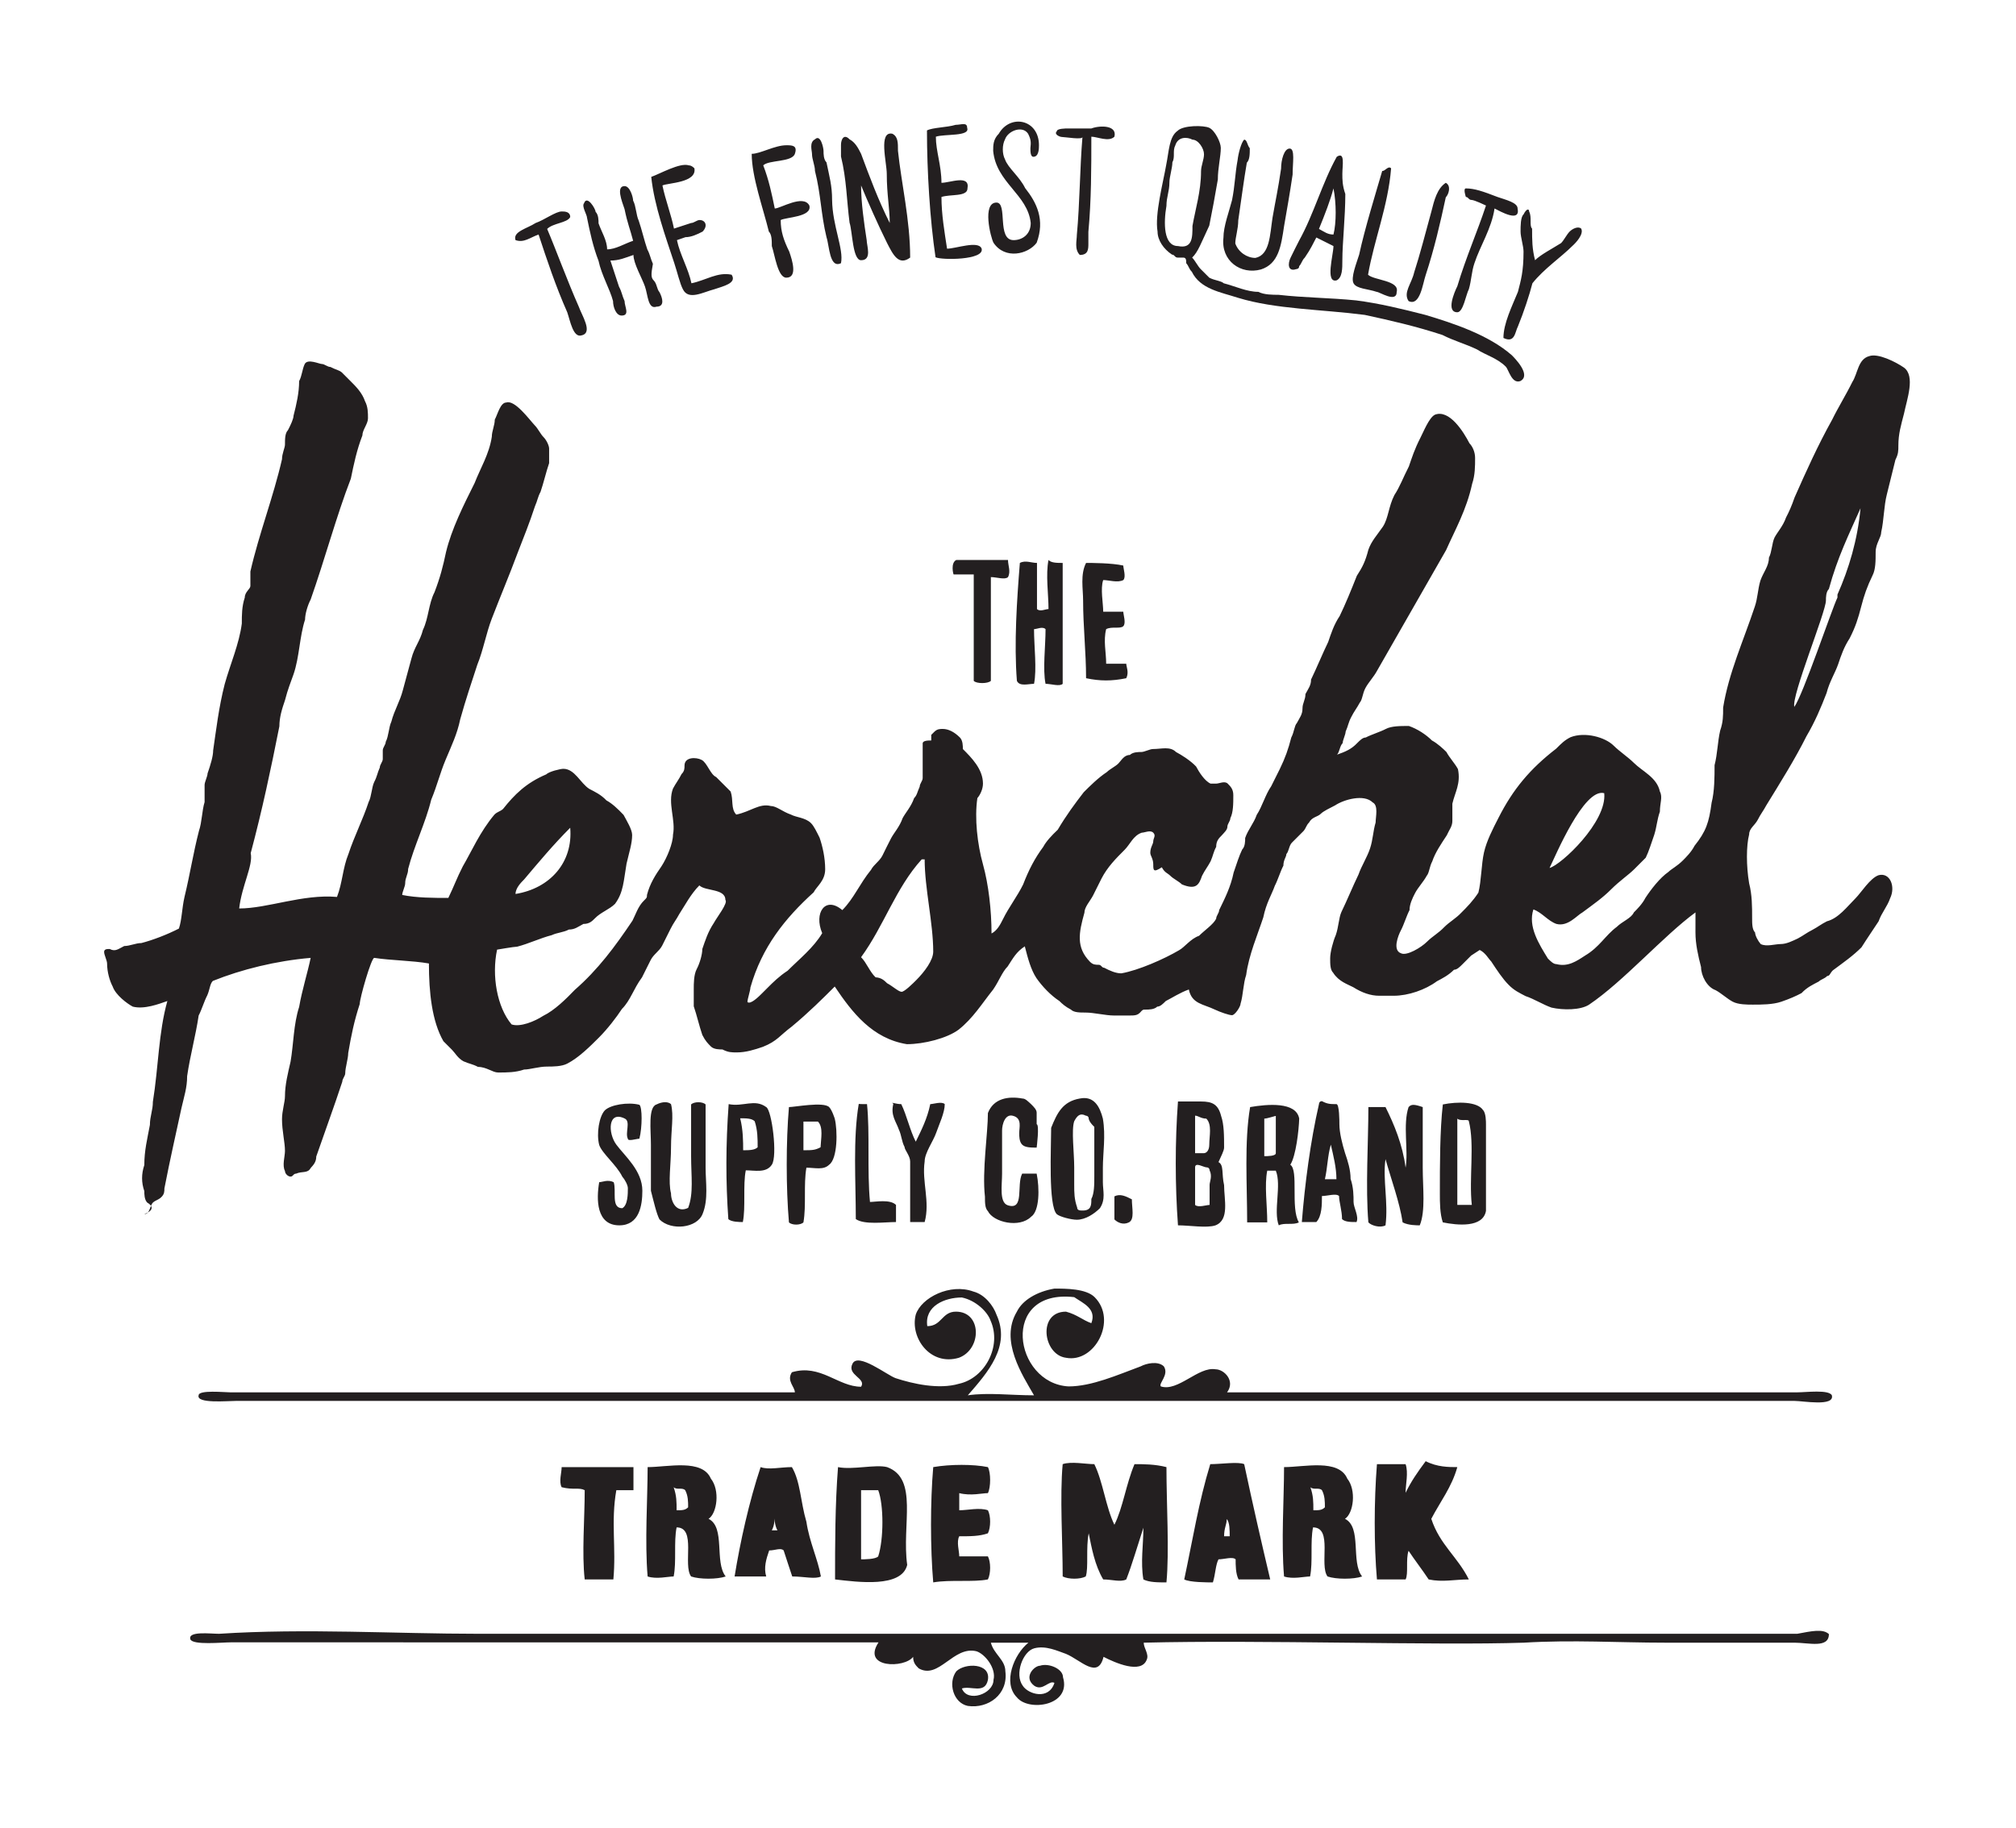 <svg xmlns="http://www.w3.org/2000/svg" viewBox="0 110 612 555"><g fill="#231F20"><path d="M72.6 385.8c8.7 0 19.2-4.4 29.7-3.5 1.7-4.4 1.7-8.7 3.5-13.1 1.7-5.2 4.4-10.5 6.1-15.7.9-1.7.9-4.4 1.7-6.1.9-1.7.9-2.6 1.7-4.4 0-.9.9-1.7.9-2.6v-2.6c0-.9.9-1.7.9-2.6.9-1.7.9-4.4 1.7-6.1.9-3.5 2.6-6.1 3.5-9.6.9-3.5 1.7-6.1 2.6-9.6s2.6-5.2 3.5-8.7c1.7-3.5 1.7-7.9 3.5-11.4 1.7-4.4 2.6-7.9 3.5-12.2 1.7-7 5.2-14 8.7-21 1.7-4.4 4.4-8.7 5.2-14 0-1.7.9-3.5.9-5.2.9-1.7 1.7-5.2 3.5-5.2 2.6-.9 7 5.2 8.7 7 .9.9 1.7 2.6 2.6 3.5.9.9 1.7 2.6 1.7 3.5v4.4c-.9 2.6-1.7 6.1-2.6 8.7-.9 1.7-.9 2.6-1.7 4.4-1.7 5.2-3.5 9.6-5.2 14-2.6 7-5.2 13.1-7.9 20.1-1.7 4.4-2.6 9.6-4.4 14-1.7 5.2-3.5 10.5-5.2 16.6-.9 4.4-2.6 7.9-4.4 12.2s-2.6 7.9-4.4 12.2c-1.7 7-5.2 14-7 21 0 1.7-.9 2.6-.9 4.4 0 .9-.9 2.6-.9 3.5 4.4.9 9.6.9 14 .9 1.7-3.5 2.6-6.1 4.4-9.6 2.6-4.4 5.2-10.5 9.6-15.7.9-.9 1.7-.9 2.6-1.7 3.5-4.4 7-7.9 13.1-10.5.9-.9 4.4-1.7 5.2-1.7 3.5 0 5.2 4.4 7.9 6.1 1.7.9 3.5 1.7 5.2 3.5 1.7.9 3.5 2.6 5.2 4.4.9 1.7 2.6 4.4 2.6 6.1 0 2.6-.9 5.2-1.7 8.7-.9 5.2-.9 8.7-3.5 12.2-1.7 1.7-4.4 2.6-6.1 4.4-.9.9-1.7 1.7-3.5 1.7-1.7.9-2.6 1.7-4.4 1.7-1.7.9-3.5.9-5.2 1.7-3.5.9-7 2.6-10.5 3.5-.9 0-6.1.9-6.1.9-1.7 7.9 0 17.5 4.4 22.7 2.6.9 7-.9 9.6-2.6 3.5-1.7 7-5.2 9.6-7.9 7-6.1 12.2-13.1 17.5-21 .9-1.7 1.7-4.4 3.5-6.1.9-.9.9-.9.9-1.7.9-3.5 2.6-6.1 4.4-8.7 1.7-2.6 3.5-7 3.5-9.6.9-4.4-1.7-9.6 0-14 .9-1.7 1.7-2.6 2.6-4.4.9-.9.9-1.7.9-2.6 0-2.6 3.5-2.6 5.2-1.7 1.7.9 2.6 4.4 4.4 5.2l4.4 4.4c.9 2.6 0 5.2 1.7 7 4.4-.9 7-3.5 10.5-2.6 1.7 0 3.5 1.7 6.1 2.6 1.7.9 4.4.9 6.1 2.6.9.9 1.7 2.6 2.6 4.4.9 2.6 1.7 6.1 1.7 9.6s-2.6 5.2-3.5 7c-8.7 7.9-15.7 16.6-19.2 28.9 0 .9-.9 3.5-.9 4.4.9.9 3.5-1.7 4.4-2.6l1.7-1.7c1.7-1.7 3.5-3.5 6.1-5.2 3.5-3.5 7.9-7 10.5-11.4-2.6-6.1.9-11.4 6.1-7 3.5-3.5 5.2-7.9 8.7-12.2.9-1.7 2.6-2.6 3.5-4.4s1.7-3.5 2.6-5.2c.9-1.7 2.6-3.5 3.5-6.1.9-1.7 2.6-3.5 3.5-6.1.9-.9.9-1.7 1.7-3.5 0-.9.9-1.7.9-2.6v-10.5c0-.9 1.7-.9 2.6-.9v-1.7l.9-.9c.9-.9 1.7-.9 2.6-.9 1.7 0 3.5.9 5.2 2.6.9.9.9 2.6.9 3.5 2.6 2.6 6.1 6.1 6.1 10.5 0 1.7-.9 3.5-1.7 4.4-.9 6.1 0 14 1.7 20.1 1.7 6.1 2.6 14 2.6 21 1.7-.9 2.6-2.6 3.5-4.4 1.7-3.5 4.4-7 6.1-10.5 1.7-4.4 3.5-7.9 6.1-11.4.9-1.7 2.6-3.5 4.4-5.2 2.6-4.4 5.2-7.9 7.9-11.4 1.7-1.7 4.4-4.4 7-6.1.9-.9 2.6-1.7 3.5-2.6.9-.9 1.7-2.6 3.5-2.6.9-.9 2.6-.9 3.5-.9s2.6-.9 3.5-.9c2.6 0 5.2-.9 7 .9 1.7.9 4.4 2.6 6.1 4.4.9 1.7 2.6 4.4 4.4 5.2h1.7c.9 0 2.6-.9 3.5 0 .9.9 1.7 1.7 1.7 3.5 0 2.6 0 5.2-.9 7 0 .9-.9 1.7-.9 2.6 0 .9-.9 1.7-1.7 2.6-.9.9-1.7 1.7-1.7 3.5-.9 1.7-.9 2.6-1.7 4.4-.9 1.7-1.7 2.6-2.6 4.4-.9 2.6-1.7 4.4-6.1 2.6-.9-.9-2.6-1.7-3.5-2.6-.9-.9-1.7-.9-2.6-2.6-2.6 1.7-2.6.9-2.6-.9 0-1.7-.9-2.6-.9-3.5 0-1.7.9-2.6.9-3.5 0-.9.9-1.7 0-2.6-.9-.9-2.6 0-3.5 0-2.6.9-3.5 3.5-5.2 5.2-2.6 2.6-5.2 5.2-7 8.7-.9 1.7-1.7 3.5-2.6 5.2s-2.6 3.5-2.6 5.2c-1.7 6.1-2.6 10.5 1.7 14.9.9.9 1.7.9 2.6.9.9 0 .9.9 1.7.9 1.7.9 3.5 1.7 5.2 1.7 5.2-.9 13.1-4.4 17.5-7 1.7-.9 3.5-3.5 6.1-4.4 1.7-1.7 4.4-3.5 5.2-5.2 0-.9.9-1.7.9-2.6 1.7-3.5 3.5-7 4.4-11.4.9-2.6 1.7-5.2 2.6-7 .9-.9.9-2.6.9-3.5.9-2.6 2.6-4.4 3.5-7 1.7-2.6 2.6-6.1 4.4-8.7.9-1.7 1.7-3.5 2.6-5.2 1.7-3.5 2.6-6.1 3.5-9.6.9-1.7.9-3.5 1.7-4.4.9-1.7 1.7-2.6 1.7-4.4 0-1.7.9-2.6.9-4.4.9-1.7 1.7-2.6 1.7-4.4 1.7-3.5 3.5-7.9 5.2-11.4.9-2.6 1.7-5.2 3.5-7.9 1.7-3.5 3.5-7.9 5.2-12.2 1.7-2.6 2.6-4.4 3.5-7.9.9-2.6 2.6-4.4 4.4-7 1.7-2.6 1.7-6.1 3.5-9.6 1.7-2.6 2.6-5.2 4.4-8.7.9-2.6 1.7-5.2 3.5-8.7.9-1.7 2.6-6.1 4.4-7 4.4-1.7 8.7 5.2 10.5 8.7.9.9 1.7 2.6 1.7 4.4 0 2.6 0 5.2-.9 7.9-1.7 7.9-5.2 14-7.9 20.1-7 12.2-14 24.5-21 36.7-.9 1.7-2.6 3.5-3.5 5.2-.9 1.7-.9 3.5-1.7 4.4-.9 1.7-1.7 2.6-2.6 4.4-.9 1.7-.9 2.6-1.7 4.4 0 .9-.9 2.6-.9 3.5-.9.9-.9 2.6-1.7 3.5 2.6-.9 4.4-1.7 6.1-3.5.9-.9 1.7-1.7 2.6-1.7 1.7-.9 4.4-1.7 6.1-2.6 1.7-.9 4.4-.9 7-.9 2.6.9 5.2 2.6 7 4.4 1.7.9 3.5 2.6 4.4 3.5.9 1.7 2.6 3.5 3.5 5.2.9 4.4-.9 7-1.7 10.5v5.2c0 1.7-.9 2.6-1.7 4.4-1.7 2.6-3.5 5.2-4.4 7.9-.9 1.7-.9 3.5-1.7 4.4-.9 1.7-2.6 3.5-3.5 5.2-.9 1.7-1.7 3.5-1.7 5.2-.9 1.7-1.7 4.4-2.6 6.1s-2.6 6.1 0 7c1.7.9 6.1-1.7 7.9-3.5 1.7-1.7 3.5-2.6 5.2-4.4 1.7-1.7 3.5-2.6 5.2-4.4 1.7-1.7 3.5-3.5 5.2-6.1.9-3.5.9-8.7 1.7-12.2s2.6-7 4.4-10.5c4.4-8.7 9.6-14.9 17.5-21 1.7-1.7 2.6-2.6 4.4-3.5 4.4-1.7 10.5 0 13.1 2.6 1.7 1.7 4.4 3.5 6.1 5.2 2.6 2.6 7 4.4 7.9 8.7.9 1.7 0 3.5 0 6.1-.9 2.6-.9 4.4-1.7 7-.9 2.6-1.7 5.2-2.6 7l-3.5 3.5c-1.7 1.7-4.4 3.5-7 6.1-2.6 2.6-5.2 4.4-8.7 7-1.7.9-4.4 4.4-7.9 3.5-2.6-.9-4.4-3.5-7-4.4-1.7 5.2 1.7 10.5 4.4 14.9.9.9 1.7 1.7 2.6 1.7 3.5.9 6.1-.9 8.7-2.6 4.4-2.6 6.1-6.1 9.6-8.7 1.7-1.7 4.4-2.6 5.2-4.4.9-.9 2.6-2.6 3.5-4.4 1.7-2.6 4.4-6.1 7-7.9.9-.9 2.6-1.7 4.4-3.5.9-.9 2.6-2.6 3.5-4.4 3.5-4.4 4.4-7 5.2-13.1.9-3.5.9-7.9.9-11.4.9-3.5.9-7 1.7-10.5.9-2.6.9-4.4.9-7 1.7-10.5 6.1-20.1 9.6-30.6.9-2.6.9-5.2 1.7-7.9.9-2.6 2.6-4.4 2.6-7 .9-1.7.9-4.4 1.7-6.1.9-1.7 2.6-3.5 3.5-6.1.9-1.7 1.7-3.5 2.6-6.1 3.5-7.9 7-15.7 11.4-23.6 1.7-3.5 4.4-7.9 6.1-11.4 1.7-2.6 1.7-7 5.2-7.9 2.6-.9 7.9 1.7 10.5 3.5 3.5 2.6.9 9.6 0 14-.9 3.5-1.7 6.1-1.7 9.6 0 1.7 0 2.6-.9 4.4-.9 3.5-1.7 7-2.6 10.5-.9 3.5-.9 7.9-1.7 11.4 0 1.7-1.7 3.5-1.7 6.1s0 5.2-.9 7c-1.7 3.5-2.6 6.1-3.5 9.6-.9 3.5-1.7 6.1-3.5 9.6-1.7 2.6-2.6 5.2-3.5 7.9-.9 2.6-2.6 5.2-3.5 8.7-1.7 4.4-3.5 8.7-6.1 13.1-3.5 7-7.9 14-12.2 21-.9 1.7-1.7 2.6-2.6 4.4-.9 1.7-2.6 2.6-2.6 4.4-.9 3.5-.9 9.6 0 14.9.9 3.5.9 7 .9 10.5 0 1.7 0 3.5.9 4.4 0 .9.9 2.6 1.7 3.5 1.7.9 4.4 0 6.1 0 1.7 0 3.5-.9 5.2-1.7 1.7-.9 2.6-1.7 4.4-2.6 1.7-.9 2.6-1.7 4.4-2.6 3.5-.9 6.1-4.4 8.7-7 1.7-1.7 4.4-6.1 7-7 3.5-.9 5.2 3.5 3.5 7-.9 2.6-2.6 4.4-3.5 7-1.7 2.6-3.5 5.2-5.2 7.9-2.6 2.6-5.2 4.4-8.7 7-.9.9-.9 1.7-1.7 1.7-.9.9-1.7.9-2.6 1.7-1.7.9-3.5 1.7-5.2 3.5-1.7.9-3.5 1.7-6.1 2.6-2.6.9-6.1.9-8.7.9-1.7 0-4.4 0-6.1-.9-1.7-.9-3.5-2.6-5.2-3.5-2.6-.9-4.4-4.4-4.4-7-.9-3.5-1.7-7-1.7-10.5V387c-9.6 7-21.9 21-32.3 28-2.6 1.7-7.9 1.7-11.4.9-2.6-.9-5.2-2.6-7.9-3.5-1.7-.9-3.5-1.7-5.2-3.5-1.7-1.7-3.5-4.4-5.2-7-.9-.9-1.7-2.6-3.5-3.5l-2.6 1.7-2.6 2.6c-.9.9-1.7 1.7-2.6 1.7-1.7 1.7-3.5 2.6-5.2 3.5-3.5 2.6-8.7 4.4-13.1 4.4h-4.4c-2.6 0-5.2-.9-7.9-2.6-1.7-.9-4.4-1.7-6.1-4.4-.9-.9-.9-2.6-.9-4.4s.9-5.2 1.7-7c.9-2.6.9-5.2 1.7-7 1.7-3.5 3.5-7.9 5.2-11.4.9-2.6 2.6-5.2 3.5-7.9s.9-5.2 1.7-7.9c0-1.7.9-5.2-.9-6.1-2.6-2.6-8.7-.9-11.4.9-1.7.9-3.5 1.7-4.4 2.6-.9.9-2.6.9-3.5 2.6-.9.9-.9 1.7-1.7 2.6l-3.5 3.5c-.9.9-.9 2.6-1.7 3.5 0 .9-.9 1.7-.9 3.5-.9 1.7-1.7 4.4-2.6 6.1-.9 2.6-2.6 5.2-3.5 9.6-1.7 5.2-4.4 11.4-5.2 17.5-.9 2.6-.9 6.1-1.7 8.7 0 .9-1.7 3.5-2.6 3.5s-3.5-.9-5.2-1.7c-3.5-1.7-7-1.7-7.9-6.1-2.6.9-5.2 2.6-7 3.5-.9.9-1.7 1.7-2.6 1.7-.9.9-2.6.9-3.5.9-.9 0-.9 0-1.7.9-.9.9-1.7.9-3.5.9h-4.4c-2.6 0-6.1-.9-8.7-.9-1.7 0-3.5 0-4.4-.9-1.7-.9-2.6-1.7-3.5-2.6-2.6-1.7-5.2-4.4-7-7-1.7-2.6-2.6-6.1-3.5-9.6-2.6 1.7-3.5 3.5-5.2 6.1-1.7 1.7-2.6 4.4-4.4 7-3.5 4.4-6.1 8.7-10.5 12.2-3.5 2.6-10.5 4.4-15.7 4.4-10.5-1.7-16.6-9.6-21.9-17.5-3.5 3.5-7.9 7.9-13.1 12.2-3.5 2.6-4.4 4.4-8.7 6.1-2.6.9-5.2 1.7-7.9 1.7-1.7 0-2.6 0-4.4-.9-.9 0-2.6 0-3.5-.9-.9-.9-1.7-1.7-2.6-3.5-.9-2.6-1.7-6.1-2.6-8.7v-5.2c0-1.7 0-4.4.9-6.1.9-1.7 1.7-4.4 1.7-6.1.9-2.6 1.7-5.2 3.5-7.9.9-1.7 4.4-6.1 3.5-7 0-3.5-6.1-2.6-7.9-4.4-2.6 2.6-4.4 6.1-6.1 8.7-.9 1.7-1.7 2.6-2.6 4.4-.9 1.7-1.7 3.5-2.6 5.2-.9 1.7-2.6 2.6-3.5 4.4-.9 1.7-1.7 3.5-2.6 5.2-2.6 3.5-3.5 7-6.1 9.6-1.7 2.6-4.4 6.1-7 8.7-2.6 2.6-6.1 6.1-9.6 7.9-1.7.9-4.4.9-6.1.9-2.6 0-5.2.9-7 .9-2.6.9-5.2.9-7.9.9-1.7 0-3.5-1.7-6.1-1.7-1.7-.9-2.6-.9-4.4-1.7-1.7-.9-2.6-2.6-3.5-3.5l-2.6-2.6c-3.5-6.1-4.4-14.9-4.4-23.6-5.2-.9-11.4-.9-16.6-1.7-.9 0-4.4 12.2-4.4 14-1.7 5.2-2.6 9.6-3.5 14.9 0 1.7-.9 4.4-.9 6.1 0 .9-.9 1.7-.9 2.6-2.6 7.9-5.2 14.9-7.9 22.7 0 1.7-.9 2.6-1.7 3.5-.9 1.7-2.6.9-4.4 1.7-.9 0-.9.9-1.7.9s-1.7-.9-1.7-1.7c-.9-1.7 0-4.4 0-6.1 0-2.6-.9-6.1-.9-9.6 0-2.6.9-5.2.9-7 0-3.5.9-7 1.7-10.5.9-5.2.9-11.4 2.6-16.6.9-5.2 2.6-10.5 3.5-14.9-10.5.9-21 3.5-29.7 7-.9.9-.9 2.6-1.7 4.4-.9 1.7-1.7 4.4-2.6 6.1-.9 6.1-2.6 12.2-3.5 18.4 0 3.5-.9 6.1-1.7 9.6-1.7 7.9-3.5 15.7-5.2 24.5 0 .9 0 1.7-.9 2.6s-1.7.9-2.6 1.7c-.9.9-.9 3.5-2.6 3.5 4.4-1.7.9-3.5.9-3.5-.9-.9-.9-2.6-.9-3.5-.9-2.6-.9-5.2 0-7.9 0-4.4.9-7.9 1.7-12.2 0-2.6.9-4.4.9-7 1.7-10.5 1.7-21 4.4-30.6-2.6.9-7 2.6-10.5 1.7-1.7-.9-5.2-3.5-6.1-6.1-.9-1.7-1.7-4.4-1.7-7 0-.9-.9-2.6-.9-3.5s.9-.9 1.7-.9c1.7.9 2.6 0 4.4-.9 1.7 0 3.5-.9 5.2-.9 3.5-.9 7.9-2.6 11.4-4.4.9-2.6.9-6.1 1.7-9.6 1.7-7 2.6-13.1 4.4-20.1.9-2.6.9-6.1 1.7-8.7v-5.2c0-.9.9-2.6.9-3.5.9-2.6 1.7-5.2 1.7-7 .9-6.1 1.7-13.1 3.5-20.1 1.7-6.1 4.4-12.2 5.2-18.4 0-2.6 0-5.2.9-7.9 0-1.7 1.7-2.6 1.7-3.5v-4.4c2.6-11.4 7-22.7 9.6-34.1 0-1.7.9-3.5.9-4.4 0-1.7 0-3.5.9-4.4.9-1.7 1.7-3.5 1.7-4.4.9-3.5 1.7-7 1.7-10.5.9-1.7.9-3.5 1.7-5.2.9-1.7 4.4 0 5.2 0s1.7.9 2.6.9c1.7.9 2.6.9 3.5 1.7l2.6 2.6c1.7 1.7 3.5 3.5 4.4 6.1.9 1.7.9 3.5.9 5.2s-1.7 3.5-1.7 5.2c-1.7 4.4-2.6 8.7-3.5 13.1-4.4 11.4-7.9 24.5-12.2 36.7-.9 1.7-1.7 4.4-1.7 6.1-1.7 5.2-1.7 11.4-3.5 16.6-.9 2.6-1.7 4.4-2.6 7.9-.9 2.6-1.7 5.2-1.7 7.9-2.6 13.1-5.2 25.4-8.7 38.5.8 3.7-2.7 9.8-3.5 16.8zm492.2-121.5c-3.5 7.9-7 14.9-9.6 24.5-.9.9-.9 2.6-.9 3.5 0 3.5-10.5 28.9-9.6 32.3 2.6-3.5 11.4-29.7 13.1-33.2v-.9c3.5-7.9 6.1-16.6 7-26.2zm-391.7 97c-5.2 5.2-9.6 10.5-14 15.7-.9.9-2.6 2.6-2.6 4.4 10.5-1.7 17.5-9.6 16.6-20.1.9 0 .9 0 0 0zm96.2 47.2c1.7.9 3.5 2.6 4.4 2.6s3.5-2.6 4.4-3.5c2.6-2.6 5.2-6.1 5.2-8.7 0-8.7-2.6-19.2-2.6-28h-.9c-7.9 8.7-11.4 20.1-18.4 29.7 1.7 1.7 2.6 4.4 4.4 6.1 1.7.1 2.6.9 3.5 1.8zm201.1-35c3.5-.9 17.5-14 16.6-22.7-6.2-1.7-14.9 19.3-16.6 22.7zm-186.3-222c0 4.4 1.7 8.7 1.7 14 2.6 0 8.7-2.6 7.9 1.7 0 2.6-5.2 1.7-7.9 2.6 0 5.2.9 10.5 1.7 15.7 2.6 0 9.6-2.6 10.5 0 .9 3.5-12.2 3.5-14 2.6-1.7-11.4-2.6-26.2-2.6-38.5 1.7-.9 6.1-.9 8.7-1.7 1.7 0 3.5-.9 3.5.9 1 2.7-6.8 1.8-9.5 2.7zm28-.9c-1.7-2.6-6.1-.9-7 1.7-.9 1.7-.9 4.4 0 6.1.9 2.6 4.4 5.2 6.1 8.7 3.5 4.4 6.1 9.6 3.5 16.6-2.6 3.5-9.6 5.2-13.1 0-.9-1.7-3.5-12.2.9-12.2 3.5 0 0 11.4 5.2 11.4 2.6 0 5.2-1.7 5.2-5.2-.9-8.7-10.5-12.2-11.4-21.9 0-1.7 0-3.5 1.7-5.2 3.5-6.1 12.2-4.4 12.2 3.5 0 .9 0 3.5-1.7 3.5-.9 0-.9-1.7-.9-2.6.2-1.8.2-2.6-.7-4.4zm26.2.9c-1.7 1.7-5.2 0-7 0 0 9.6 0 19.2-.9 28.9v3.5c0 1.7 0 3.5-2.6 3.5-1.7-1.7-.9-4.4-.9-6.1.9-9.6.9-20.1 1.7-29.7 0 .9-5.2 0-6.1 0-.9 0-2.6-.9-1.7-1.7 0-.9 2.6-.9 3.5-.9h7c2.7-1 7.9-1 7 2.5z"/><path d="M361.9 188.2c.9.9 1.7 2.6 2.6 3.5l2.6 2.6c1.7.9 3.5.9 4.4 1.7 3.5.9 7 2.6 10.5 2.6 1.7.9 4.4.9 6.1.9 7.9.9 15.7.9 23.6 1.7 7 .9 14 2.6 21 4.4 8.7 2.6 19.2 6.1 26.2 12.2.9.9 6.1 6.1 2.6 7.9-2.6.9-3.5-3.5-4.4-4.4-2.6-2.6-6.1-3.5-8.7-5.2-3.5-1.7-7-2.6-10.5-4.4-7.9-2.6-15.7-4.4-23.6-6.1-13.1-1.7-27.1-1.7-38.5-5.2-5.2-1.7-11.4-2.6-14-7.9-.9-.9-.9-1.7-1.7-2.6 0-.9 0-1.7-.9-1.7h-1.7c-.9 0-.9-.9-1.7-.9-2.6-1.7-4.4-4.4-4.4-7-.9-5.2 1.7-14.9 2.6-20.1.9-4.4.9-8.7 3.5-10.5 1.7-1.7 7.9-1.7 9.6-.9s3.5 4.4 3.5 6.1c0 2.6-.9 6.1-.9 9.6-.9 5.2-1.7 9.6-2.6 14-2.5 5.3-3.4 8-5.2 9.7zm-7.8-15.7c-.9 5.2-.9 12.2 3.5 12.2 4.4.9 4.4-2.6 4.4-6.1.9-5.2 2.6-10.5 2.6-16.6 0-1.7.9-3.5.9-5.2 0-1.7-1.7-4.4-3.5-4.4-1.7-.9-4.4-.9-5.2 1.7-.9 1.7 0 3.5-.9 5.2 0 1.7-.9 4.4-.9 6.1 0 2.7-.9 4.4-.9 7.1zm-77.8 15.7c-3.5 2.6-5.2-.9-7-4.4-2.6-5.2-6.1-13.1-7.9-17.5 0 5.2.9 11.4 1.7 16.6 0 1.7 1.7 6.1-1.7 6.1-2.6 0-2.6-8.7-3.5-11.4-.9-7-.9-13.1-2.6-20.1V154c0-1.7.9-3.5 2.6-1.7 1.7.9 2.6 2.6 3.5 4.4 2.6 7 5.2 14 8.7 21 0-4.4-.9-8.7-.9-14.9 0-3.5-2.6-13.1 1.7-12.2 1.7.9 1.7 2.6 1.7 5.2 1 9.7 3.7 21 3.7 32.4z"/><path d="M377.7 152.4c.9 0 .9 1.7 1.7 2.6 0 1.7 0 3.5-.9 4.4-.9 5.2-1.7 11.4-2.6 17.5 0 2.6-.9 5.2-.9 7 .9 2.6 3.5 4.4 6.1 4.4 4.4-.9 4.4-7 5.2-12.2.9-5.2 1.7-8.7 2.6-14.9 0-2.6.9-6.1 2.6-6.1 1.7 0 .9 4.4.9 7.9-.9 6.1-1.7 10.5-2.6 15.7-.9 6.1-1.7 11.4-7 13.1-6.1 1.7-12.2-2.6-11.4-9.6 0-3.5 1.7-7.9 2.6-11.4.9-4.4.9-7.9 1.7-12.2.2-1.9 1.1-5.4 2-6.2zm-122.4 37.5c-3.5 1.7-3.5-5.2-4.4-7.9-1.7-7-1.7-13.1-3.5-20.1 0-1.7-.9-3.5-.9-5.2 0-.9-.9-3.5.9-4.4 1.7-1.7 2.6 2.6 2.6 3.5 0 .9 0 2.6.9 3.5.9 4.4 1.7 7 1.7 11.4.1 7.9 3.6 14.9 2.7 19.2zm-23.6-29.7c1.7 4.4 2.6 8.7 3.5 13.1 1.7 0 8.7-4.4 10.5-.9.9 3.5-7 3.5-8.7 4.4 0 3.5.9 6.1 2.6 9.6.9 2.6 2.6 7.9-.9 7.9-2.6 0-3.5-7-4.4-9.6 0-1.7 0-3.5-.9-4.4-1.7-7-5.2-16.6-5.2-23.6 2.6 0 7-2.6 10.5-2.6 1.7 0 3.5 0 2.6 2.6-.9 2.6-7.9 1.8-9.6 3.5zm173.1 24.5c-1.7-.9-3.5-1.7-5.2-2.6-.9 1.7-1.7 3.5-3.5 6.1-.9.9-.9 1.7-1.7 2.6 0 .9-.9.9-.9.9-2.6.9-2.6-1.7-1.7-3.5s1.7-3.5 2.6-5.2c4.4-7.9 7-17.5 11.4-25.4 2.6-1.7 1.7 2.6 1.7 5.2 0 1.7 0 3.5.9 6.1 0 7-.9 14.9-.9 20.1 0 2.6 0 5.2-1.7 6.1-3.6 1-1-7.8-1-10.4zm-4.4-5.2c1.7.9 2.6 1.7 4.4 1.7.9-3.5.9-9.6 0-14-.9 3.5-2.6 7.9-4.4 12.3zm21.9-18.4c-.9 11.4-5.2 21.9-7 32.3 1.7 1.7 9.6 1.7 8.7 5.2 0 3.5-5.2 0-6.1 0-2.6-.9-6.1-.9-7-2.6-.9-1.7.9-6.1 1.7-8.7 1.7-7.9 5.2-19.2 7-25.4.9.1 1.8-1.7 2.7-.8zm-221.2 5.2c.9 4.4 2.6 8.7 3.5 13.1l5.2-1.7c.9 0 1.7-.9 2.6-.9 1.7 0 2.6 1.7.9 3.5-1.7.9-3.5 1.7-5.2 1.7l-2.6.9c.9 4.4 3.5 8.7 4.4 13.1 4.4-.9 7.9-3.5 12.2-2.6 1.7 2.6-2.6 3.5-5.2 4.4-3.5.9-7.9 3.5-9.6 0-.9-1.7-1.7-5.2-2.6-7.9-2.6-7.9-6.1-17.5-7-26.2 2.6-.9 8.7-4.4 11.4-3.5.9 0 1.7.9 1.7.9.8 4.4-8 4.4-9.7 5.2zm237.8-.8c1.7.9.9 3.5 0 4.4-1.7 7.9-3.5 15.7-6.1 23.6-.9 2.6-1.7 9.6-5.2 7.9-1.7-2.6.9-5.2 1.7-8.7 1.7-5.2 3.5-12.2 5.2-18.4.9-3.6 1.8-7.1 4.4-8.8zm14.8 7.8c-.9 6.1-4.4 11.4-6.1 16.6-.9 2.6-.9 5.2-1.7 7.9-.9 1.7-1.7 7-3.5 7-3.5 0-.9-6.1 0-7.9 2.6-8.7 6.1-16.6 8.7-24.5 0 0-3.5-1.7-4.4-1.7-.9 0-.9-.9-1.7-.9 0 0-.9-2.6 0-2.6 2.6 0 5.2.9 9.6 2.6 2.6.9 6.1 1.7 6.1 3.5.9 4.4-5.2.9-7 0zm-255.2 21.9c.9.9.9 2.6 1.7 3.5.9 1.7 1.7 4.4-.9 4.4-2.6.9-2.6-3.5-3.5-6.1-.9-2.6-3.5-7-3.5-9.6-2.6.9-4.4 1.7-7 1.7l2.6 7.9c.9 1.7.9 2.6 1.7 4.4 0 1.7 1.7 4.4-.9 4.4-1.7 0-2.6-2.6-2.6-4.4-.9-3.5-3.5-7.9-4.4-12.2-1.7-4.4-2.6-8.7-3.5-13.1 0-.9-1.7-3.5-.9-4.4.9-2.6 3.5 1.7 3.5 2.6.9.9.9 2.6.9 3.5.9 2.6 2.6 5.2 2.6 7.9 2.6 0 5.2-1.7 7.9-2.6-.9-3.5-1.7-5.2-2.6-9.6-.9-2.6-2.6-7 0-7 1.7 0 2.6 3.5 2.6 4.4.9 1.7.9 4.4 1.7 6.1.9 2.6 1.7 6.1 2.6 8.7.9 1.7.9 2.6 1.7 4.4-.6 3.3-.6 4.2.3 5.1zm265.7-21c.9 0 .9 0 0 0 .9 1.7 0 4.4.9 5.2 0 3.5 0 6.1.9 9.6 1.7-1.7 5.2-3.5 7.9-5.2.9-.9 1.7-2.6 2.6-3.5.9-.9 2.6-1.7 3.5-.9.9 1.7-1.7 4.4-2.6 5.2-3.5 3.5-8.7 7-12.2 11.4-.9 3.5-2.6 8.7-4.4 13.1-.9 1.7-.9 5.2-4.4 3.5 0-4.4 2.6-9.6 4.4-14 .9-3.5 1.7-6.1 1.7-12.2 0-1.7-.9-4.4-.9-6.1 0-1.7 0-4.4.9-5.2.9-1.8 1.7-1.8 1.7-.9zm-298.1 5.3c2.6 6.1 6.1 15.7 9.6 23.6.9 2.6 4.4 7.9.9 8.7-2.6.9-3.5-4.4-4.4-7-3.5-7.9-6.1-15.7-8.7-23.6-2.6.9-4.4 2.6-7 1.7-.9-2.6 3.5-3.5 6.1-5.2 2.6-.9 6.1-3.5 7.9-3.5.9 0 2.6 0 2.6 1.7-.9 1.8-5.2 1.8-7 3.6zM290.3 280H306c0 1.7.9 3.5 0 5.2-.9.9-3.5 0-5.2 0v31.5c-.9.9-4.4.9-5.2 0v-32.3h-6.1c-.1 0-1-3.5.8-4.4zm32.3.9v36.7c-.9.9-3.5 0-5.2 0-.9-4.4 0-11.4 0-16.6-.9-.9-2.6 0-3.5 0 0 5.2.9 12.2 0 16.6-1.7 0-4.4.9-5.2-.9-.9-11.4 0-24.5.9-35.8 1.7-.9 3.5 0 5.2 0v14c.9.9 2.6 0 3.5 0 0-4.4-.9-10.5 0-14.9.8.9 2.6.9 4.3.9zm18.4.8c0 .9.9 3.5 0 4.4-1.7.9-4.4 0-6.1 0-.9 2.6 0 7 0 9.6h6.1c0 .9.9 3.5 0 4.4-.9.9-3.5 0-5.2.9-.9 3.5 0 7 0 10.5h6.1c0 .9.9 2.6 0 4.4-4.4.9-7.9.9-12.2 0 0-7.9-.9-15.7-.9-23.6 0-3.5-.9-7.9.9-11.4 1.6 0 7.8 0 11.3.8zm-13.2 161.8c4.4-.9 6.1 2.6 7 6.1.9 5.2 0 10.5 0 14.9v4.4c0 2.6.9 5.2-.9 7.9-1.7 1.7-4.4 3.5-7 3.5-1.7 0-5.2-.9-6.1-1.7-2.6-2.6-1.7-20.1-1.7-26.2 1.8-4.5 3.5-8 8.7-8.9zm2.7 6.1c0-.9-.9-.9-.9-.9-1.7-.9-2.6 0-3.5 1.7-.9 2.6 0 9.6 0 14v5.2c0 2.6 0 4.4.9 7 0 .9.9.9 1.7.9 2.6 0 2.6-1.7 2.6-3.5.9-1.7.9-4.4.9-7v-14.9c-1.7-1.6-1.7-2.5-1.7-2.5zm-15.8 8.8c-1.7 0-3.5 0-4.4-.9s-.9-2.6-.9-3.5c0-1.7.9-4.4-1.7-5.2-2.6-.9-3.5 2.6-3.5 4.4v13.1c0 3.5-.9 8.7 1.7 9.6 5.2 1.7 2.6-6.1 4.4-9.6h4.4c.9 4.4.9 11.4-1.7 13.1-3.5 3.5-11.4 1.7-13.1-1.7-.9-.9-.9-2.6-.9-4.4-.9-7.9.9-19.2.9-25.4 1.7-4.4 6.1-5.2 10.5-4.4.9 0 1.7.9 2.6 1.7.9.9 1.7 1.7 1.7 2.6v3.5c.9.1 0 7.1 0 7.1zm-120.6-2.7c-.9 0-3.5.9-3.5 0-.9-1.7.9-5.2-.9-6.1-5.2-2.6-5.2 4.4-2.6 7.9s7.9 7.9 7.9 14c0 4.4-.9 10.5-7 10.5-7 0-7-7.9-6.1-13.1.9 0 2.6-.9 4.4 0 .9 2.6-.9 7.9 2.6 7.9 1.7-.9 1.7-4.4 1.7-6.1 0-.9-.9-2.6-1.7-3.5-1.7-3.5-6.1-7-7-9.6-.9-3.5 0-8.7 1.7-10.5 1.7-1.7 7-2.6 10.5-1.7.9.7.9 6.8 0 10.3zm9.6-10.5c.9 3.5 0 7.9 0 13.1s-.9 10.5 0 14c0 2.6 1.7 6.1 5.2 4.4 1.7-4.4.9-9.6.9-15.7v-15.7c.9-.9 3.5-.9 4.4 0v19.2c0 4.4.9 9.6-.9 14-1.7 4.4-9.6 5.2-13.1 1.7-.9-1.7-1.7-5.2-2.6-8.7v-14c0-4.4-.9-11.4 1.7-12.2 1.8-.9 3.5-.9 4.4-.1zm69.9 0c1.7 3.5 2.6 7.9 4.4 11.4 1.7-3.5 3.5-7 4.4-11.4.9 0 3.5-.9 4.4 0 0 2.6-1.7 6.1-2.6 8.7-.9 2.6-3.5 6.1-3.5 8.7-.9 6.1 1.7 12.2 0 18.4h-4.4v-18.4c0-1.7-1.7-3.5-1.7-4.4-.9-1.7-.9-3.5-1.7-5.2-.9-2.6-2.6-4.4-1.7-7.9-1.1-.7.7.1 2.4.1zm84-.8h7c3.5 0 5.2.9 6.1 4.4.9 2.6.9 6.1.9 9.6 0 .9-.9 2.6-1.7 4.4 1.7.9.9 3.5 1.7 7 0 4.4 1.7 10.5-2.6 12.2-2.6.9-7.9 0-11.4 0-.9-12.3-.9-25.4 0-37.6 0 .8 0 0 0 0zm5.2 4.3v11.4h2.6c.9 0 1.7-.9 1.7-2.6 0-2.6.9-6.1-.9-7.9-1.6 0-2.5-.9-3.4-.9zm4.4 16.6s0-.9-.9-.9-3.5-1.7-3.5 0v11.4c.9.9 3.5 0 4.4 0v-6.1c0-.9.9-2.6 0-4.4zm24.5-1.7c2.6 1.7 0 13.1 2.6 17.5-1.7.9-4.4 0-6.1.9-1.7-4.4.9-12.2-.9-16.6h-2.6c-.9 4.4 0 10.5 0 15.7h-6.1c0-11.4-.9-24.5.9-35 5.2-.9 14-1.7 14.9 3.5-.1 3.5-1 11.4-2.7 14zm-7.9-14V461c.9 0 3.5 0 3.5-.9v-11.3c0-.1-2.6.8-3.5.8zm54.2 31.5c-.9-2.6-.9-6.1-.9-8.7 0-8.7 0-19.2.9-27.1 4.4-.9 10.5-.9 12.2 1.7.9.9.9 3.5.9 4.4v26.2c-.9 5.2-8.7 4.4-13.1 3.5zm4.4-31.5v26.2h4.4c-.9-7.9.9-18.4-.9-25.4 0-.8-2.6.1-3.5-.8zm-197.6 14.9c-.9 5.2 0 11.4-.9 16.6-.9.9-3.5.9-4.4 0-.9-10.5-.9-24.5 0-35 1.7 0 10.5-1.7 12.2 0 .9.9 1.7 3.5 1.7 3.5.9 3.5.9 12.2-1.7 14-1.7 1.7-4.3.9-6.9.9zm3.5-14h-4.4v8.7c2.6 0 3.5 0 5.2-.9.1-2.6.9-6.1-.8-7.8zm14.9-5.3c.9 8.7 0 20.1.9 29.7 1.7 0 6.1-.9 7.9.9v5.2c-3.5 0-9.6.9-12.2-.9 0-11.4-.9-24.5.9-35-.2.1 1.6.1 2.5.1zm142.5 0c.9 0 .9 5.2.9 6.1 0 2.6.9 6.1 1.7 8.7.9 2.6 1.7 5.2 1.7 7.9.9 2.6.9 5.2.9 7 0 1.7 1.7 4.4.9 6.1-1.7 0-3.5 0-4.4-.9 0-2.6-.9-5.2-.9-7-.9-.9-3.5 0-5.2 0 0 2.6 0 6.1-1.7 7.9h-4.4c.9-11.4 2.6-24.5 5.2-35.8 0 0 0-.9.9-.9 1.7.9 2.6.9 4.4.9zm-3.5 22.8h3.5c0-3.5-.9-7-1.7-10.5-1 3.5-1 7-1.8 10.5zm29.7-21.9v18.4c0 6.1.9 13.1-.9 17.5-.9 0-3.5 0-5.2-.9-.9-6.1-3.5-13.1-5.2-19.2-.9 6.1.9 13.1 0 20.1-1.7.9-4.4 0-5.2-.9-.9-10.5 0-24.5 0-35h5.2c2.6 5.2 5.2 11.4 6.1 18.4.9-5.2-.9-13.1.9-18.4.8-.9 1.7-.9 4.3 0zm-210.7-.9c4.4.9 7.9-1.7 11.4.9 1.7.9 3.5 14.9 1.7 17.5-1.7 2.6-5.2 1.7-7.9 1.7-.9 4.4 0 11.4-.9 15.7-.9 0-3.5 0-4.4-.9-.8-11.3-.8-22.6.1-34.9 0 .9 0 0 0 0zm4.4 14c1.7 0 3.5 0 4.4-.9 0-2.6 0-5.2-.9-7.9-.9-.9-2.6-.9-4.4-.9.9 3.6.9 7.1.9 9.7zm118 14.9c0 2.6.9 6.1-.9 7s-3.5 0-4.4-.9v-7c1.8-.9 3.5 0 5.3.9zm-12.3 37.6c1.7-4.4-2.6-6.1-5.2-7.9-22.7-2.6-18.4 26.2-1.7 27.1 7 0 14.9-3.5 21.9-6.1 1.7-.9 5.2-1.7 7 0 1.7 2.6-1.7 5.2-.9 6.1 5.2 1.7 11.4-6.1 16.6-5.2 2.6 0 6.1 3.5 3.5 7h173.1c2.6 0 9.6-.9 10.5.9.9 3.5-8.7 1.7-11.4 1.7h-473c-2.6 0-12.2.9-11.4-1.7 0-1.7 7.9-.9 9.6-.9h171.4c0-1.7-2.6-3.5-.9-6.1 8.7-2.6 14 4.4 21 4.4 1.7-2.6-4.4-3.5-2.6-7 1.7-3.5 10.5 3.5 13.1 4.4 5.2 1.7 13.1 3.5 19.2 1.7 7.9-1.7 13.1-11.4 9.6-19.2-.9-2.6-4.4-6.1-8.7-7-5.2 0-11.4 2.6-10.5 8.7 4.4 0 4.4-4.4 8.7-4.4 7.9 0 7.9 11.4.9 14-8.7 2.6-14.9-6.1-13.1-13.1 1.7-5.2 10.5-9.6 17.5-7 3.5.9 6.1 4.4 7 7 4.4 9.6-2.6 17.5-8.7 24.5 6.1-.9 13.1 0 20.1 0-3.5-6.1-10.5-16.6-5.2-25.4 1.7-3.5 6.1-6.1 11.4-7 3.5 0 9.6 0 12.2 2.6 7 7 0 20.1-8.7 18.4-7-.9-8.7-14 0-14 3.4.9 5.1 2.6 7.7 3.5zm46.4 42.8c2.6 12.2 5.2 23.6 7.9 35H376c-.9-1.7-.9-4.4-.9-6.1-.9-.9-3.5 0-5.2 0-.9 1.7-.9 4.4-1.7 7-1.7 0-7 0-8.7-.9 2.6-12.2 4.4-23.6 7.9-35 3.3 0 8.5-.8 10.3 0zm-6.1 21.9h1.7c0-1.7 0-4.4-.9-5.2 0 1.7-.8 2.6-.8 5.2zm-17.5-21c0 11.4.9 25.4 0 35-2.6 0-5.2 0-7-.9-.9-5.2 0-10.5 0-15.7-1.7 5.2-3.5 11.4-5.2 15.7-1.7.9-4.4 0-7 0-2.6-4.4-3.5-9.6-4.4-14-.9 4.4 0 10.5-.9 13.1-1.7.9-5.2.9-7 0 0-10.5-.9-24.5 0-34.1 2.6-.9 7 0 9.6 0 2.6 5.2 3.5 13.1 6.1 18.4 2.6-5.2 3.5-12.2 6.1-18.4 2.7 0 6.2 0 9.7.9zm-161.8 0v7h-5.2c-1.7 9.6 0 17.5-.9 27.1h-8.7c-.9-7.9 0-18.4 0-27.1-1.7-.9-3.5 0-7-.9-.9-1.7 0-4.4 0-6.1h21.8zm62.1 0c4.4.9 11.4-.9 14.9 0 9.6 3.5 4.4 17.5 6.1 29.7-1.7 7-14.9 5.2-21.9 4.4 0-10.5 0-22.7.9-34.1-.9 0 0 0 0 0zm7 7v21c.9 0 4.4 0 5.2-.9 1.7-5.2 1.7-15.7 0-20.1h-5.2zm181-7c-1.7 6.1-5.2 10.5-7.9 15.7 2.6 7.9 7.9 11.4 11.4 18.4-4.4 0-7.9.9-12.2 0-1.7-2.6-4.4-6.1-6.1-8.7-.9 2.6 0 7-.9 8.7H418c-.9-10.5-.9-23.6 0-35h8.7c.9 2.6 0 6.1 0 8.7 1.7-3.5 3.5-6.1 6.1-9.6 3.5 1.8 7 1.8 9.6 1.8zm-227.3 15.7c5.2 2.6 1.7 13.1 5.2 17.5-2.6.9-7.9.9-10.5 0-2.6-3.5 1.7-14.9-4.4-14.9-.9 4.4 0 10.5-.9 14.9-1.7 0-5.2.9-7.9 0-.9-10.5 0-23.6 0-33.2 6.1 0 16.6-2.6 19.2 3.5 2.8 3.5 1.9 10.5-.7 12.2zm-9.7-2.6c1.7 0 2.6 0 3.5-.9 0-1.7 0-3.5-.9-5.2-.9-.9-2.6 0-3.5-.9.9 2.6.9 4.4.9 7zm202.9 2.6c5.2 2.6 1.7 13.1 5.2 17.5-2.6.9-7.9.9-10.5 0-2.6-3.5 1.7-14.9-4.4-14.9-.9 4.4 0 10.5-.9 14.9-1.7 0-5.2.9-7.9 0-.9-10.5 0-23.6 0-33.2 6.1 0 16.6-2.6 19.2 3.5 2.8 3.5 1.9 10.5-.7 12.2zm-9.6-2.6c1.7 0 2.6 0 3.5-.9 0-1.7 0-3.5-.9-5.2-.9-.9-2.6 0-3.5-.9.9 2.6.9 4.4.9 7zm-158.3-13.1c2.6 4.4 2.6 10.5 4.4 16.6.9 6.1 3.5 11.4 4.4 16.6-1.7.9-5.2 0-8.7 0-.9-2.6-1.7-5.2-2.6-7.9-.9-.9-2.6 0-4.4 0-.9 2.6-1.7 5.2-.9 7.9H223c1.7-10.5 4.4-22.7 7.9-33.2 2.5.9 6 0 9.5 0zm-6.1 19.2h1.7c-.9-1.7-.9-3.5-.9-5.2.1 1.7.1 3.5-.8 5.2zm320.9 31.5c0 4.4-6.1 2.6-10.5 2.6h-39.3c-14 0-28-.9-42.8 0-27.1.9-79.6-.9-115.4 0 0 1.7 1.7 3.5.9 5.2-1.7 4.4-9.6.9-13.1-.9-1.7 7-7 .9-11.4-.9-2.6-.9-6.1-2.6-9.6-1.7-3.5.9-6.1 7.9-3.5 11.4 1.7 2.6 7.9 4.4 9.6-.9-1.7-.9-3.5 2.6-6.1.9-3.5-2.6 0-6.1 1.7-6.1 2.6-.9 7 .9 7 3.5 2.6 8.7-10.5 10.5-14 6.1-4.4-4.4-.9-13.1 3.5-16.6h-11.4c.9 3.5 4.4 5.2 4.4 8.7.9 7-5.2 11.4-11.4 10.5-4.4-.9-6.1-7-3.5-10.5 2.6-2.6 10.5-2.6 9.6 2.6-.9 4.4-5.2 1.7-7.9 2.6 1.7 4.4 9.6 1.7 9.6-2.6.9-3.5-2.6-7.9-5.2-8.7-7-1.7-11.4 8.7-17.5 5.2-.9-.9-1.7-1.7-1.7-3.5-2.6 3.5-15.7 3.5-10.5-4.4H70c-2.6 0-11.4.9-12.2-.9-.9-2.6 6.1-1.7 8.7-1.7 26.2-1.7 53.3 0 78.7 0h400.4c4.3-.8 7.8-1.6 9.6.1zm-255.3-50.7c.9 1.7.9 6.1 0 7.9-1.7 0-5.2.9-8.7 0v5.2c2.6 0 6.1-.9 8.7 0 .9 1.7.9 5.2 0 7-2.6.9-5.2.9-8.7.9-.9 1.7 0 4.4 0 6.1h8.7c.9 1.7.9 5.2 0 7-4.4.9-11.4 0-16.6.9-.9-10.5-.9-24.5 0-35 5.2-.9 12.2-.9 16.6 0z"/></g></svg>